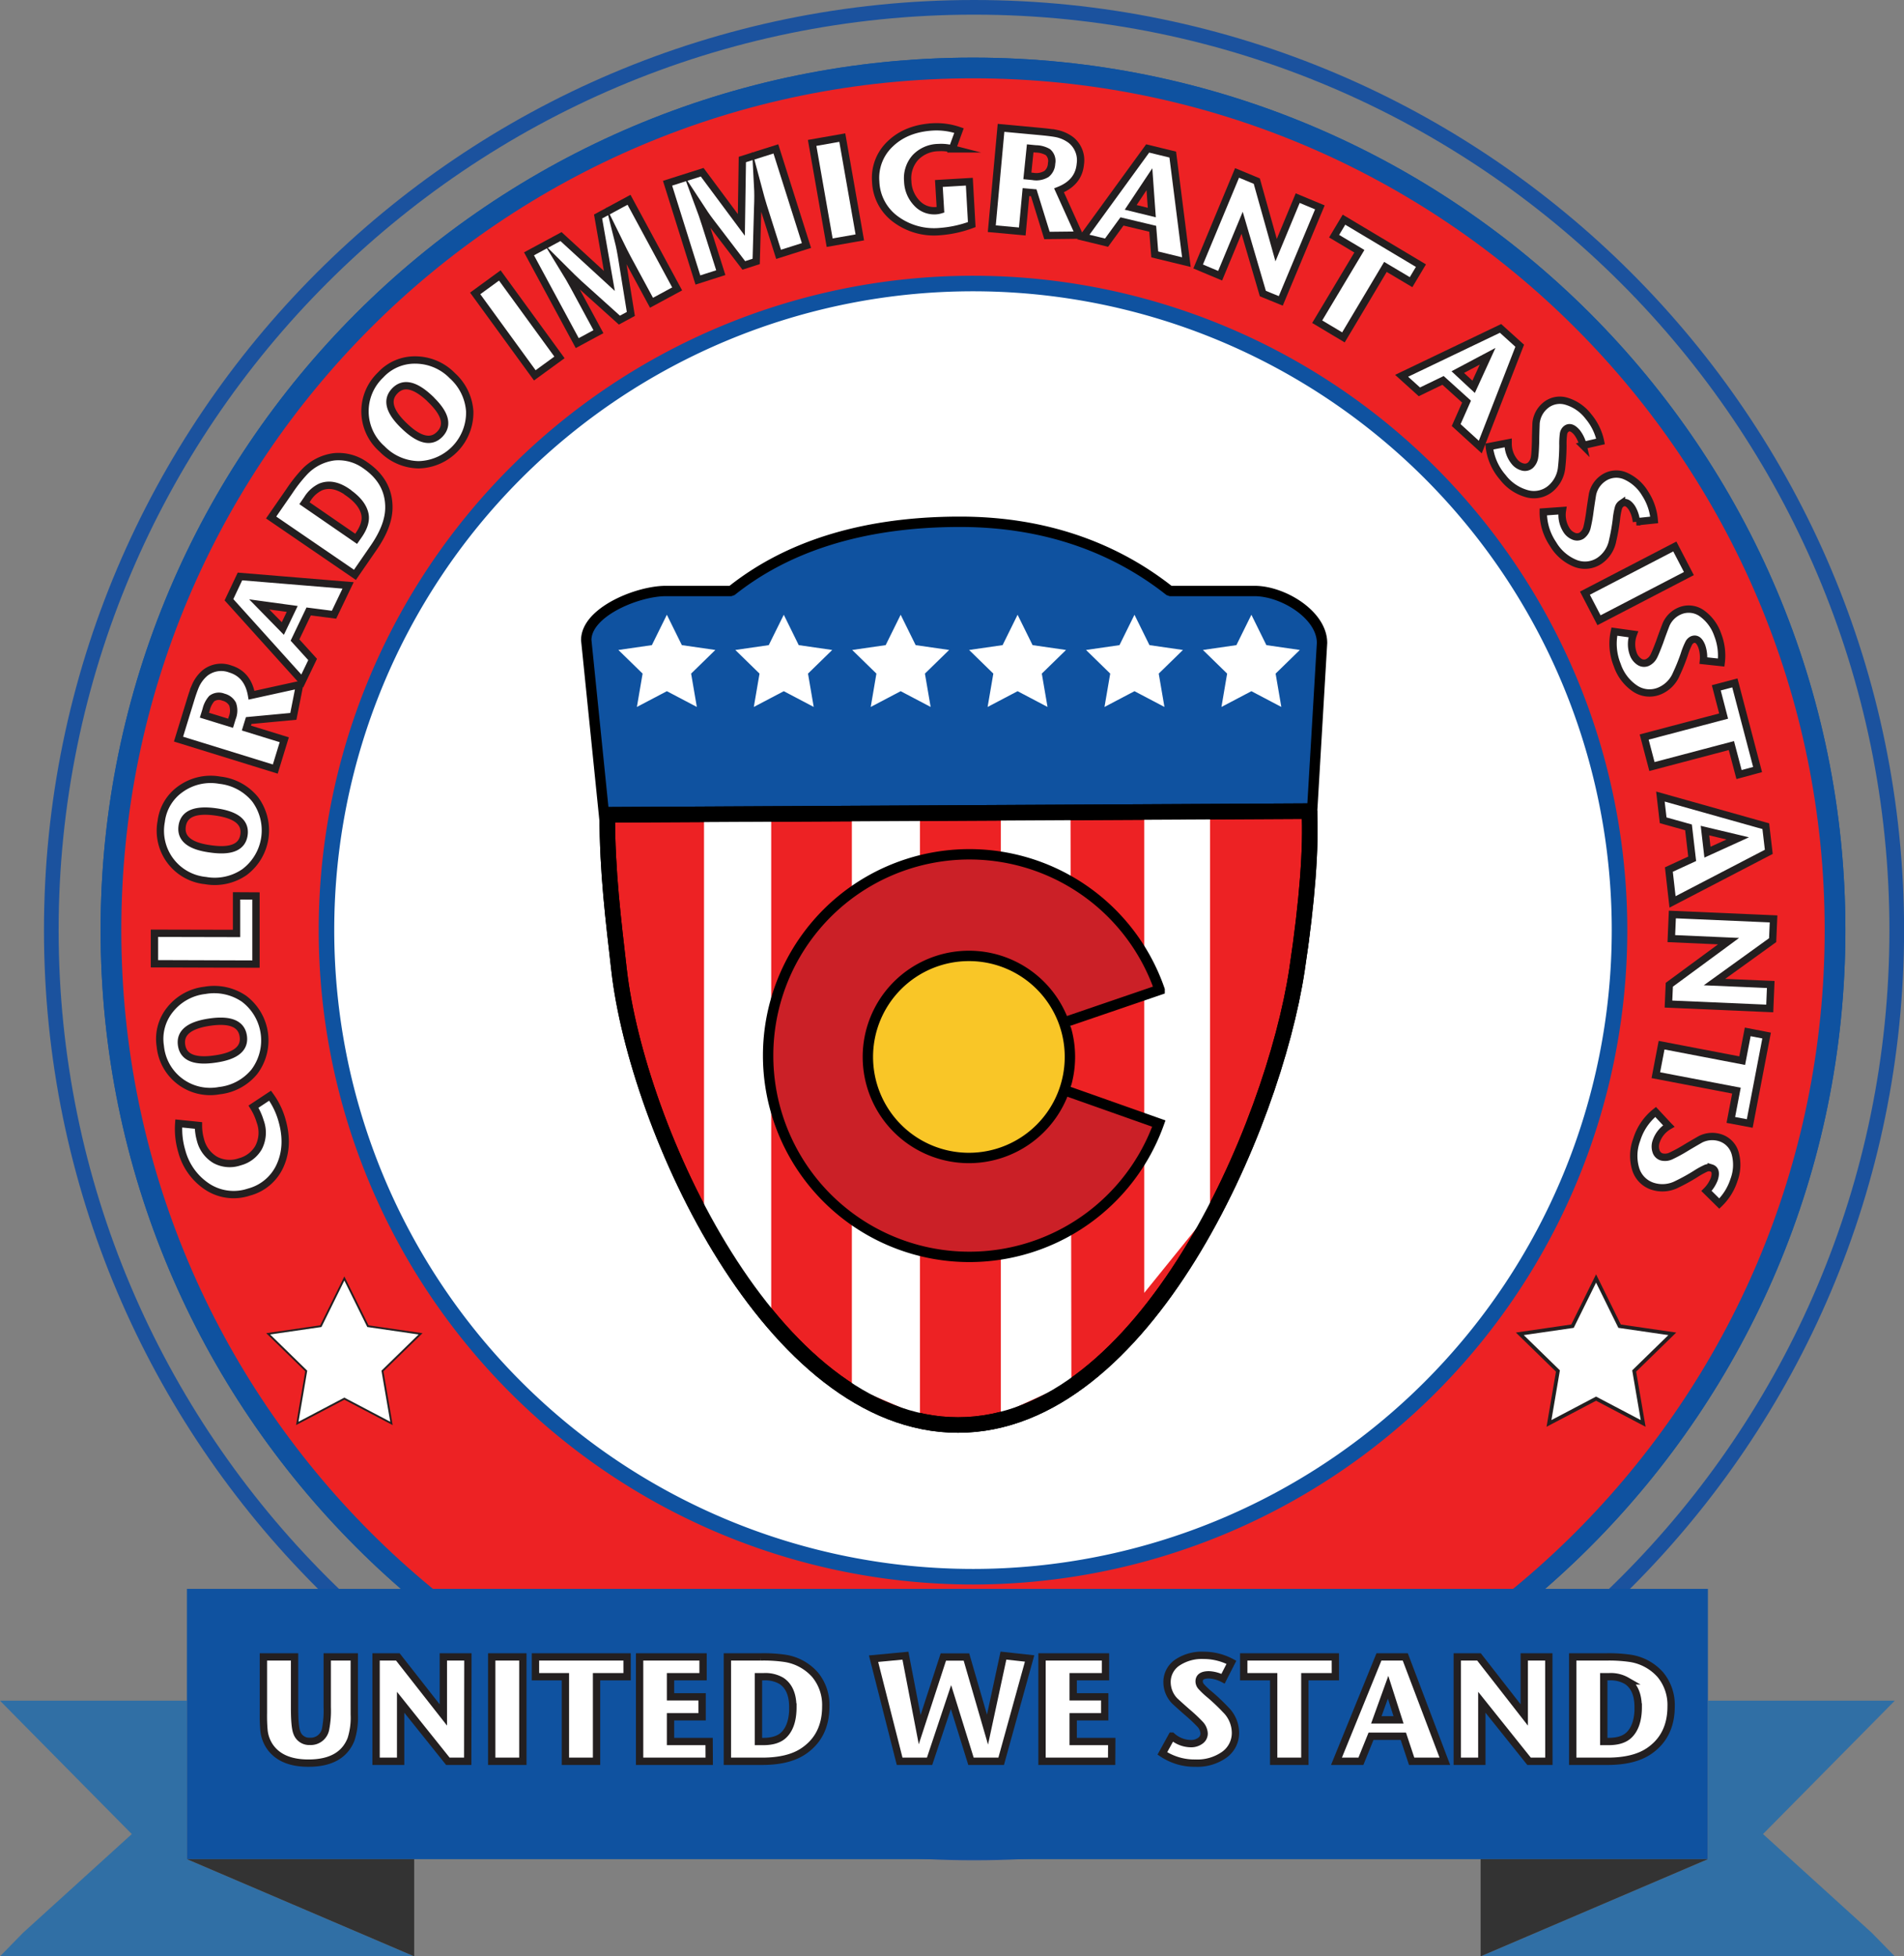 <svg xmlns="http://www.w3.org/2000/svg" viewBox="0 0 519.64 533.87"><rect x="0" y="0" width="519.64" height="533.87" fill="#808080" stroke="none"/><defs><style>.cls-1,.cls-11{fill:#ed2224;}.cls-1,.cls-4{stroke:#0f52a0;}.cls-1{stroke-width:5.65px;}.cls-10,.cls-12,.cls-2,.cls-3,.cls-6{fill:none;}.cls-2,.cls-3{stroke:#1b529e;}.cls-16,.cls-17,.cls-2,.cls-3,.cls-5{stroke-miterlimit:10;}.cls-3{stroke-width:4px;}.cls-13,.cls-16,.cls-17,.cls-4,.cls-5{fill:#fff;}.cls-12,.cls-4{stroke-width:4.24px;}.cls-16,.cls-17,.cls-5{stroke:#231f20;}.cls-5{stroke-width:2px;}.cls-7{fill:#306fa5;}.cls-8{fill:#0f52a0;}.cls-9{fill:#333;}.cls-10,.cls-12,.cls-14,.cls-15{stroke:#000;}.cls-10,.cls-12{stroke-miterlimit:1;}.cls-10,.cls-14,.cls-15{stroke-width:2.83px;}.cls-14{fill:#cb2027;}.cls-15{fill:#f9c627;}.cls-16{stroke-width:0.5px;}</style></defs><g id="Layer_2" data-name="Layer 2"><g id="Layer_1-2" data-name="Layer 1"><path class="cls-1" d="M500.82,253.83c0,129.94-105.33,235.28-235.27,235.28S30.28,383.77,30.28,253.83,135.61,18.55,265.55,18.55,500.82,123.89,500.82,253.83Z"/><path class="cls-2" d="M13.72,253.83c0,138.86,113,251.83,251.83,251.83s251.83-113,251.83-251.83S404.4,2,265.55,2,13.72,115,13.72,253.83Z"/><path class="cls-3" d="M14,253.83c0,138.86,113,251.83,251.83,251.83s251.83-113,251.83-251.83S404.66,2,265.81,2,14,115,14,253.83Z"/><path class="cls-1" d="M500.82,253.83c0,129.94-105.33,235.28-235.27,235.28S30.28,383.77,30.28,253.83,135.61,18.55,265.55,18.55,500.82,123.89,500.82,253.83Z"/><path class="cls-4" d="M442,253.83A176.45,176.45,0,1,1,265.55,77.37,176.45,176.45,0,0,1,442,253.83Z"/><path class="cls-5" d="M73.71,299a20.83,20.83,0,0,1,3.14,6.33c1.41,4.67,1.3,8.87-.32,12.57a12.92,12.92,0,0,1-8.59,7.41A13.15,13.15,0,0,1,56.81,324a16.72,16.72,0,0,1-7.21-9.89,21.24,21.24,0,0,1-.82-7.53l5.38.55a14.41,14.41,0,0,0,.55,3.95,8.77,8.77,0,0,0,4.08,5.47,8.33,8.33,0,0,0,6.67.49,8.32,8.32,0,0,0,5.08-3.83A8.81,8.81,0,0,0,71,306,16.22,16.22,0,0,0,69.18,302Z"/><path class="cls-5" d="M55.93,270.26a14.47,14.47,0,0,1,10.66,2.28,14.24,14.24,0,0,1,2.83,19.93,14.35,14.35,0,0,1-9.57,5.16,13.66,13.66,0,0,1-16.1-12.13,12.68,12.68,0,0,1,2.68-10A14.18,14.18,0,0,1,55.93,270.26Zm1.45,8.65q-8.54,1.2-7.83,6.26T58.68,289c5.61-.79,8.19-2.85,7.72-6.21S62.92,278.13,57.38,278.91Z"/><path class="cls-5" d="M69.86,244.5l0,18.59L42.15,263l0-8.32,22.41.05,0-10.26Z"/><path class="cls-5" d="M60,212.91a14.43,14.43,0,0,1,9.59,5.16A14.24,14.24,0,0,1,66.72,238,14.31,14.31,0,0,1,56.1,240.3,13.66,13.66,0,0,1,44,224.16a12.63,12.63,0,0,1,5.37-8.9A14.08,14.08,0,0,1,60,212.91Zm-1,8.67q-8.55-1.23-9.28,3.86t7.71,6.21q8.43,1.23,9.16-3.82T59,221.58Z"/><path class="cls-5" d="M81.77,186.84l-1.71,8.65-12.18,1.14-.63,2.05,10.33,3.19-2.45,8L48.72,201.7l3.18-10.35c.6-2,1.09-3.34,1.45-4.18a9.7,9.7,0,0,1,2.57-3.49,7.09,7.09,0,0,1,6.95-1.11q4.8,1.47,5.78,7.15ZM61,190.26a3.25,3.25,0,0,0-3.21.38,7,7,0,0,0-1.54,3.05l-.46,1.48,7.14,2.2.43-1.41a5.34,5.34,0,0,0,.12-3.81A3.82,3.82,0,0,0,61,190.26Z"/><path class="cls-5" d="M95,159.75l-3.84,8-6.92-.89-3.73,7.8,4.81,5.3-2.83,5.89-20-22.19,3-6.35Zm-15.25,6.42-9-1.23,6.44,6.58Z"/><path class="cls-5" d="M99.74,127q6.54,4.52,6.39,11.75-.1,4.76-4,10.49l-5.26,7.63L74,141.22,79,134a40.26,40.26,0,0,1,4-5.11,13.49,13.49,0,0,1,8.17-4.23A12.53,12.53,0,0,1,99.74,127Zm-4.85,7.32q-4-2.81-7.4-1.43a8.57,8.57,0,0,0-3.59,3.25l-.81,1.18,14.11,9.72.73-1.05c1.43-2.08,2-3.95,1.67-5.63C99.17,138.24,97.61,136.22,94.89,134.36Z"/><path class="cls-5" d="M123.43,102.5a14.41,14.41,0,0,1,4.77,9.79,14.26,14.26,0,0,1-13.95,14.54,14.26,14.26,0,0,1-10-4.34,13.66,13.66,0,0,1-.38-20.16,12.65,12.65,0,0,1,9.56-4.09A14.16,14.16,0,0,1,123.43,102.5Zm-5.9,6.47q-6.23-6-9.79-2.29t2.61,9.57q6.15,5.91,9.69,2.23T117.53,109Z"/><path class="cls-5" d="M152.69,97.53l-6.73,4.9L129.69,80.07l6.72-4.9Z"/><path class="cls-5" d="M184.81,78.84l-7,3.78-6.63-12.26c-.49-.91-1.32-2.54-2.48-4.91q.62,2.46,1.11,5.64l2.36,14.58-3.12,1.69-11-9.9c-1.18-1.07-2.55-2.42-4.13-4,1,1.63,1.93,3.23,2.77,4.78l6.63,12.27-5.78,3.12L144.38,69.27l8.73-4.71,13.2,12.11-3.08-17.59,8.44-4.56Z"/><path class="cls-5" d="M220.1,67l-7.61,2.41-4.21-13.29q-.47-1.47-1.49-5.29c.09,1.69.1,3.6,0,5.75l-.41,14.76L203,72.43l-9-11.78c-1-1.28-2.06-2.86-3.3-4.76.67,1.8,1.28,3.55,1.81,5.23l4.21,13.29-6.25,2L182.19,50l9.45-3,10.69,14.38.27-17.85,9.15-2.9Z"/><path class="cls-5" d="M234.66,64.78l-8.23,1.45L221.65,39l8.23-1.45Z"/><path class="cls-5" d="M265.21,61.29a31.32,31.32,0,0,1-8.62,1.9,17.61,17.61,0,0,1-12.24-3.43A13.29,13.29,0,0,1,239,49.56a12.68,12.68,0,0,1,4-10.33q4.35-4.17,11.53-4.6a18.91,18.91,0,0,1,7.2,1l-1.82,5a12.16,12.16,0,0,0-3.81-.36,8.81,8.81,0,0,0-6.3,2.75,8.45,8.45,0,0,0-2.06,6.43,9,9,0,0,0,2.43,5.92,6.43,6.43,0,0,0,5.23,2.13,5.6,5.6,0,0,0,1.27-.23l-.43-7.2,8.31-.49Z"/><path class="cls-5" d="M294.55,64.16l-8.81.1-3.61-11.65L280,52.42l-1,10.75-8.32-.76,2.52-27.52,10.79,1c2,.19,3.49.38,4.38.56a9.84,9.84,0,0,1,3.95,1.79,7.08,7.08,0,0,1,2.52,6.57q-.46,5-5.81,7.13ZM287,44.59a3.2,3.2,0,0,0-1-3.07,6.74,6.74,0,0,0-3.3-.89l-1.54-.15L280.39,48l1.46.14a5.39,5.39,0,0,0,3.76-.67A3.81,3.81,0,0,0,287,44.59Z"/><path class="cls-5" d="M323.79,71.53l-8.63-2.1-.56-7-8.39-2L302,66.22l-6.35-1.54,17.57-24.17,6.85,1.67ZM314.35,58l-.65-9.09-5.11,7.68Z"/><path class="cls-5" d="M349.55,82.11l-4.89-2L339,60.79l-6,14.45-6-2.52,10.62-25.53L343,49.42l5.28,18.84,5.89-14.19,6.05,2.52Z"/><path class="cls-5" d="M385.11,77l-7-4.16L366.65,92.07l-7.16-4.28L371,68.56l-6.89-4.11,2.69-4.5,21,12.54Z"/><path class="cls-5" d="M404,122l-6.58-6,2.83-6.4-6.41-5.79-6.46,3.12-4.85-4.38,27-12.93,5.23,4.73Zm-1.82-16.44L406,97.22l-8.14,4.32Z"/><path class="cls-5" d="M423.31,133.22a7.07,7.07,0,0,1-6.44,1.54,12.46,12.46,0,0,1-6.73-4.51,15.41,15.41,0,0,1-3.69-8.39l5.15-1a7.75,7.75,0,0,0,1.74,5.13,4.18,4.18,0,0,0,2.19,1.44,2.31,2.31,0,0,0,2.14-.45,3.75,3.75,0,0,0,1.15-2.26q.17-1,.27-4.23c0-1.29.06-3,.13-5a7.1,7.1,0,0,1,2.43-4.73,6.14,6.14,0,0,1,5.75-1.3,11.77,11.77,0,0,1,6.1,4.18,15.54,15.54,0,0,1,3.32,6.83l-4.76,1.09a9.4,9.4,0,0,0-1.67-3.55q-1.71-2-3-.91a2.12,2.12,0,0,0-.68,1.28,20.64,20.64,0,0,0-.16,3.24,56.35,56.35,0,0,1-.33,5.74A8.67,8.67,0,0,1,423.31,133.22Z"/><path class="cls-5" d="M436.57,153a7.11,7.11,0,0,1-6.59.75,12.5,12.5,0,0,1-6.13-5.29,15.45,15.45,0,0,1-2.66-8.76l5.22-.37a7.72,7.72,0,0,0,1.1,5.31,4.14,4.14,0,0,0,2,1.69,2.32,2.32,0,0,0,2.19-.19,3.9,3.9,0,0,0,1.41-2.11,41,41,0,0,0,.77-4.16c.17-1.28.42-2.95.75-5a7.11,7.11,0,0,1,3-4.42,6.21,6.21,0,0,1,5.88-.6A11.85,11.85,0,0,1,449,134.7a15.61,15.61,0,0,1,2.47,7.18l-4.86.51a9.14,9.14,0,0,0-1.19-3.73c-.95-1.46-1.92-1.87-2.88-1.24a2.12,2.12,0,0,0-.84,1.18,19.67,19.67,0,0,0-.56,3.19,53,53,0,0,1-1,5.65A8.66,8.66,0,0,1,436.57,153Z"/><path class="cls-5" d="M436.4,169.26l-3.84-7.39,24.53-12.74,3.84,7.39Z"/><path class="cls-5" d="M452.88,188.57a7.07,7.07,0,0,1-6.58-.63,12.5,12.5,0,0,1-4.92-6.45,15.48,15.48,0,0,1-.79-9.13l5.18.72a7.79,7.79,0,0,0,0,5.41,4.23,4.23,0,0,0,1.6,2.07,2.29,2.29,0,0,0,2.18.26,3.73,3.73,0,0,0,1.81-1.77c.32-.61.86-1.92,1.61-3.91.42-1.23,1-2.81,1.75-4.75a7.06,7.06,0,0,1,3.8-3.7,6.19,6.19,0,0,1,5.88.63,11.92,11.92,0,0,1,4.41,5.94,15.54,15.54,0,0,1,.94,7.54l-4.85-.52a9.35,9.35,0,0,0-.45-3.89c-.63-1.64-1.49-2.26-2.57-1.83a2.13,2.13,0,0,0-1,1,19.77,19.77,0,0,0-1.2,3,51.81,51.81,0,0,1-2.15,5.34A8.58,8.58,0,0,1,452.88,188.57Z"/><path class="cls-5" d="M474.62,211.37l-2.09-7.91-21.68,5.72-2.12-8.05,21.68-5.72-2-7.71,5.07-1.34L479.68,210Z"/><path class="cls-5" d="M456.47,246.12l-1-8.83,6.36-2.93-1-8.58-6.92-1.93-.75-6.48,28.76,8.09.82,7ZM466,232.55l8.26-3.76-8.94-2.13Z"/><path class="cls-5" d="M455.36,274l.23-5.27,16.17-11.9-15.62-.69.28-6.58,27.62,1.2-.25,5.8L467.92,268l15.35.66L483,275.2Z"/><path class="cls-5" d="M472.38,305.62l1.53-8-22-4.21,1.57-8.19,22,4.22,1.51-7.85,5.15,1-4.6,24Z"/><path class="cls-5" d="M451.17,323.76a7.12,7.12,0,0,1-4.73-4.65,12.49,12.49,0,0,1,.25-8.09,15.48,15.48,0,0,1,5.16-7.58l3.58,3.84a7.77,7.77,0,0,0-3.43,4.21,4.13,4.13,0,0,0-.05,2.62,2.31,2.31,0,0,0,1.52,1.59,3.74,3.74,0,0,0,2.52-.23,41.22,41.22,0,0,0,3.73-2c1.1-.67,2.56-1.53,4.36-2.56a7.13,7.13,0,0,1,5.3-.46,6.2,6.2,0,0,1,4.16,4.19,11.81,11.81,0,0,1-.31,7.38,15.52,15.52,0,0,1-4,6.43L465.74,325a9.36,9.36,0,0,0,2.13-3.28q.79-2.51-.84-3a2.16,2.16,0,0,0-1.45.09,21.46,21.46,0,0,0-2.84,1.57,51.45,51.45,0,0,1-5,2.76A8.66,8.66,0,0,1,451.17,323.76Z"/><rect class="cls-6" y="433.59" width="517.13" height="100.28"/><line class="cls-6" x1="113.04" y1="533.87" x2="51.02" y2="507.35"/><polygon class="cls-7" points="0 533.87 113.04 533.87 97.95 527.42 51.02 507.35 51.02 470.18 51.02 464.1 0 464.1 6 470.18 35.97 500.5 6.31 527.42 0 533.87"/><polygon class="cls-8" points="51.02 433.59 51.02 441.06 51.02 499.3 51.02 507.35 466.12 507.35 466.12 499.3 466.12 441.06 466.12 433.59 51.02 433.59"/><polygon class="cls-7" points="481.16 500.5 511.13 470.18 517.13 464.1 466.12 464.1 466.12 470.18 466.12 507.35 419.18 527.42 404.09 533.87 517.13 533.87 510.82 527.42 481.16 500.5"/><polygon class="cls-9" points="449.58 507.35 404.09 507.35 404.09 526.8 404.09 533.87 466.12 507.35 449.58 507.35"/><polygon class="cls-9" points="51.02 507.35 113.04 533.87 113.04 526.8 113.04 507.35 67.56 507.35 51.02 507.35"/><path class="cls-5" d="M96.69,467.83a19.54,19.54,0,0,1-.86,6.75q-2.55,6.57-11.66,6.56c-4.94,0-8.44-1.5-10.53-4.52a9.6,9.6,0,0,1-1.59-4.39,44.31,44.31,0,0,1-.16-4.72V452.16h8.5v13.92c0,3.49.22,5.76.65,6.79a3.54,3.54,0,0,0,3.53,2.33,4.12,4.12,0,0,0,4.3-3.39,26.39,26.39,0,0,0,.44-5.94V452.16h7.38Z"/><path class="cls-5" d="M127.65,480.64h-5.42l-12.89-16.11v16.11h-6.7V452.16h5.94L121,468V452.16h6.7Z"/><path class="cls-5" d="M142.7,480.64h-8.5V452.16h8.5Z"/><path class="cls-5" d="M171.15,457.56h-8.34v23.08h-8.5V457.56h-8.17v-5.4h25Z"/><path class="cls-5" d="M193.56,480.64h-19V452.16h17.32v5.4H183v5.49h8.62v5.44H183v6.75h10.53Z"/><path class="cls-5" d="M225.37,465.66q0,8.19-6.19,12.29-4.06,2.69-11.18,2.69h-9.48V452.16h9a40.3,40.3,0,0,1,6.59.37,13.74,13.74,0,0,1,8.3,4.45A12.9,12.9,0,0,1,225.37,465.66Zm-9,.17q0-5.08-3.09-7.13a8.68,8.68,0,0,0-4.82-1.14H207v17.68h1.3c2.58,0,4.48-.62,5.71-1.88C215.62,471.73,216.4,469.22,216.4,465.83Z"/><path class="cls-5" d="M281,452.58l-7.76,28.06H265l-5.45-17.53-5.85,17.53h-8.17l-7.12-28,8.7-.82L251,472l6.46-19.82h6.3L269.51,472l4.35-20.2Z"/><path class="cls-5" d="M303.39,480.64h-19V452.16h17.32v5.4h-8.82v5.49h8.61v5.44h-8.61v6.75h10.53Z"/><path class="cls-5" d="M337.18,472.72a7.28,7.28,0,0,1-3,6.1,12.71,12.71,0,0,1-7.95,2.32,15.74,15.74,0,0,1-9-2.65l2.6-4.72a7.83,7.83,0,0,0,5.17,2.05,4.21,4.21,0,0,0,2.57-.77,2.39,2.39,0,0,0,1.06-2,4,4,0,0,0-1-2.41,42.63,42.63,0,0,0-3.14-3c-1-.86-2.29-2-3.87-3.45a7.4,7.4,0,0,1-2.11-5.05,6.38,6.38,0,0,1,2.77-5.41,12,12,0,0,1,7.27-2,15.94,15.94,0,0,1,7.53,1.9l-2.28,4.47a9.39,9.39,0,0,0-3.85-1.06c-1.79,0-2.68.6-2.68,1.8a2.18,2.18,0,0,0,.54,1.38,21.8,21.8,0,0,0,2.42,2.28,54.06,54.06,0,0,1,4.27,4.06A8.92,8.92,0,0,1,337.18,472.72Z"/><path class="cls-5" d="M364.45,457.56h-8.33v23.08h-8.51V457.56h-8.17v-5.4h25Z"/><path class="cls-5" d="M394.33,480.64h-9.06L383,473.81h-8.82l-2.76,6.83h-6.67l11.59-28.48h7.19Zm-12.64-11.31-2.85-8.9-3.21,8.9Z"/><path class="cls-5" d="M422.72,480.64h-5.41l-12.89-16.11v16.11h-6.7V452.16h5.93L416,468V452.16h6.7Z"/><path class="cls-5" d="M456.08,465.66q0,8.19-6.18,12.29-4.08,2.69-11.19,2.69h-9.48V452.16h9a40.38,40.38,0,0,1,6.59.37,13.74,13.74,0,0,1,8.3,4.45A12.9,12.9,0,0,1,456.08,465.66Zm-9,.17q0-5.08-3.09-7.13a8.7,8.7,0,0,0-4.82-1.14h-1.47v17.68H439c2.58,0,4.48-.62,5.71-1.88Q447.11,470.92,447.11,465.83Z"/><path class="cls-8" d="M356.33,251.41c.08-1.08.14-2.17.19-3.26l4.29-72.69c0-7.71-10.7-14.18-18.4-14.18H319.24C304.62,149.7,285.6,142.39,262,142.39c-27.75,0-48,7.38-62.4,18.89H181.7C174,161.28,160,167,160,174.67l7.42,73a137.34,137.34,0,0,0,2,16.92c7.92,42.42,41.42,124.2,92.51,124.2s83.51-82,92.51-124.2a98,98,0,0,0,1.77-12.09C356.29,252.17,356.32,251.79,356.33,251.41Z"/><path class="cls-10" d="M356.33,251.41c.08-1.08.14-2.17.19-3.26l4.29-72.69c0-7.71-10.7-14.18-18.4-14.18H319.24C304.62,149.7,285.6,142.39,262,142.39c-27.75,0-48,7.38-62.4,18.89H181.7C174,161.28,160,167,160,174.67l7.42,73a137.34,137.34,0,0,0,2,16.92c7.92,42.42,41.42,124.2,92.51,124.2s83.51-82,92.51-124.2a98,98,0,0,0,1.77-12.09C356.29,252.17,356.32,251.79,356.33,251.41Z"/><line class="cls-10" x1="165.13" y1="222.69" x2="358.42" y2="222.69"/><path class="cls-11" d="M357.35,221.35l-191.62,1c0,15.69,1.69,28.83,3.22,42.32,4.87,42.88,41.42,124.2,92.51,124.2s86.06-81.53,92.51-124.2C356.84,245.66,357.85,231.11,357.35,221.35Z"/><path class="cls-12" d="M357.35,221.35l-191.62,1c0,15.69,1.69,28.83,3.22,42.32,4.87,42.88,41.42,124.2,92.51,124.2s86.06-81.53,92.51-124.2C356.84,245.66,357.85,231.11,357.35,221.35Z"/><polygon class="cls-13" points="210.48 357.9 192.14 336.66 192.14 223.92 210.48 223.92 210.48 357.9"/><polygon class="cls-13" points="251.07 386.31 232.49 378.37 232.49 222.91 251.07 222.91 251.07 386.31"/><polygon class="cls-13" points="292.4 377.13 273.15 385.92 273.15 222.99 292.17 222.99 292.4 377.13"/><polygon class="cls-13" points="330.24 330.61 312.29 352.81 312.29 222.91 330.24 222.91 330.24 330.61"/><path class="cls-12" d="M357.35,221.35l-191.62,1c0,15.69,1.69,28.83,3.22,42.32,4.87,42.88,41.42,124.2,92.51,124.2s86.06-81.53,92.51-124.2C356.84,245.66,357.85,231.11,357.35,221.35Z"/><polygon class="cls-13" points="182 167.76 186.09 176.05 195.23 177.37 188.62 183.82 190.18 192.92 182 188.62 173.82 192.92 175.38 183.82 168.77 177.37 177.91 176.05 182 167.76"/><polygon class="cls-13" points="213.91 167.76 217.99 176.05 227.13 177.37 220.52 183.82 222.08 192.92 213.91 188.62 205.73 192.92 207.29 183.82 200.68 177.37 209.81 176.05 213.91 167.76"/><polygon class="cls-13" points="245.81 167.76 249.9 176.05 259.04 177.37 252.43 183.82 253.99 192.92 245.81 188.62 237.64 192.92 239.19 183.82 232.58 177.37 241.72 176.05 245.81 167.76"/><polygon class="cls-13" points="277.72 167.76 281.81 176.05 290.94 177.37 284.33 183.82 285.89 192.92 277.72 188.62 269.54 192.92 271.1 183.82 264.49 177.37 273.63 176.05 277.72 167.76"/><polygon class="cls-13" points="309.62 167.76 313.71 176.05 322.85 177.37 316.24 183.82 317.8 192.92 309.62 188.62 301.44 192.92 303 183.82 296.4 177.37 305.53 176.05 309.62 167.76"/><polygon class="cls-13" points="341.53 167.76 345.62 176.05 354.75 177.37 348.14 183.82 349.7 192.92 341.53 188.62 333.36 192.92 334.91 183.82 328.3 177.37 337.44 176.05 341.53 167.76"/><path class="cls-14" d="M290.48,279l26-8.89a54.93,54.93,0,1,0-.21,36.5l-25.81-9.13"/><path class="cls-15" d="M292,288.33a27.57,27.57,0,1,1-27.56-27.47A27.53,27.53,0,0,1,292,288.33Z"/><polygon class="cls-16" points="93.98 348.88 100.41 361.9 114.78 363.99 104.38 374.13 106.84 388.44 93.98 381.68 81.13 388.44 83.58 374.13 73.19 363.99 87.56 361.9 93.98 348.88"/><polygon class="cls-17" points="435.6 348.88 442.02 361.9 456.4 363.99 446 374.13 448.45 388.44 435.6 381.68 422.75 388.44 425.19 374.13 414.79 363.99 429.17 361.9 435.6 348.88"/></g></g></svg>